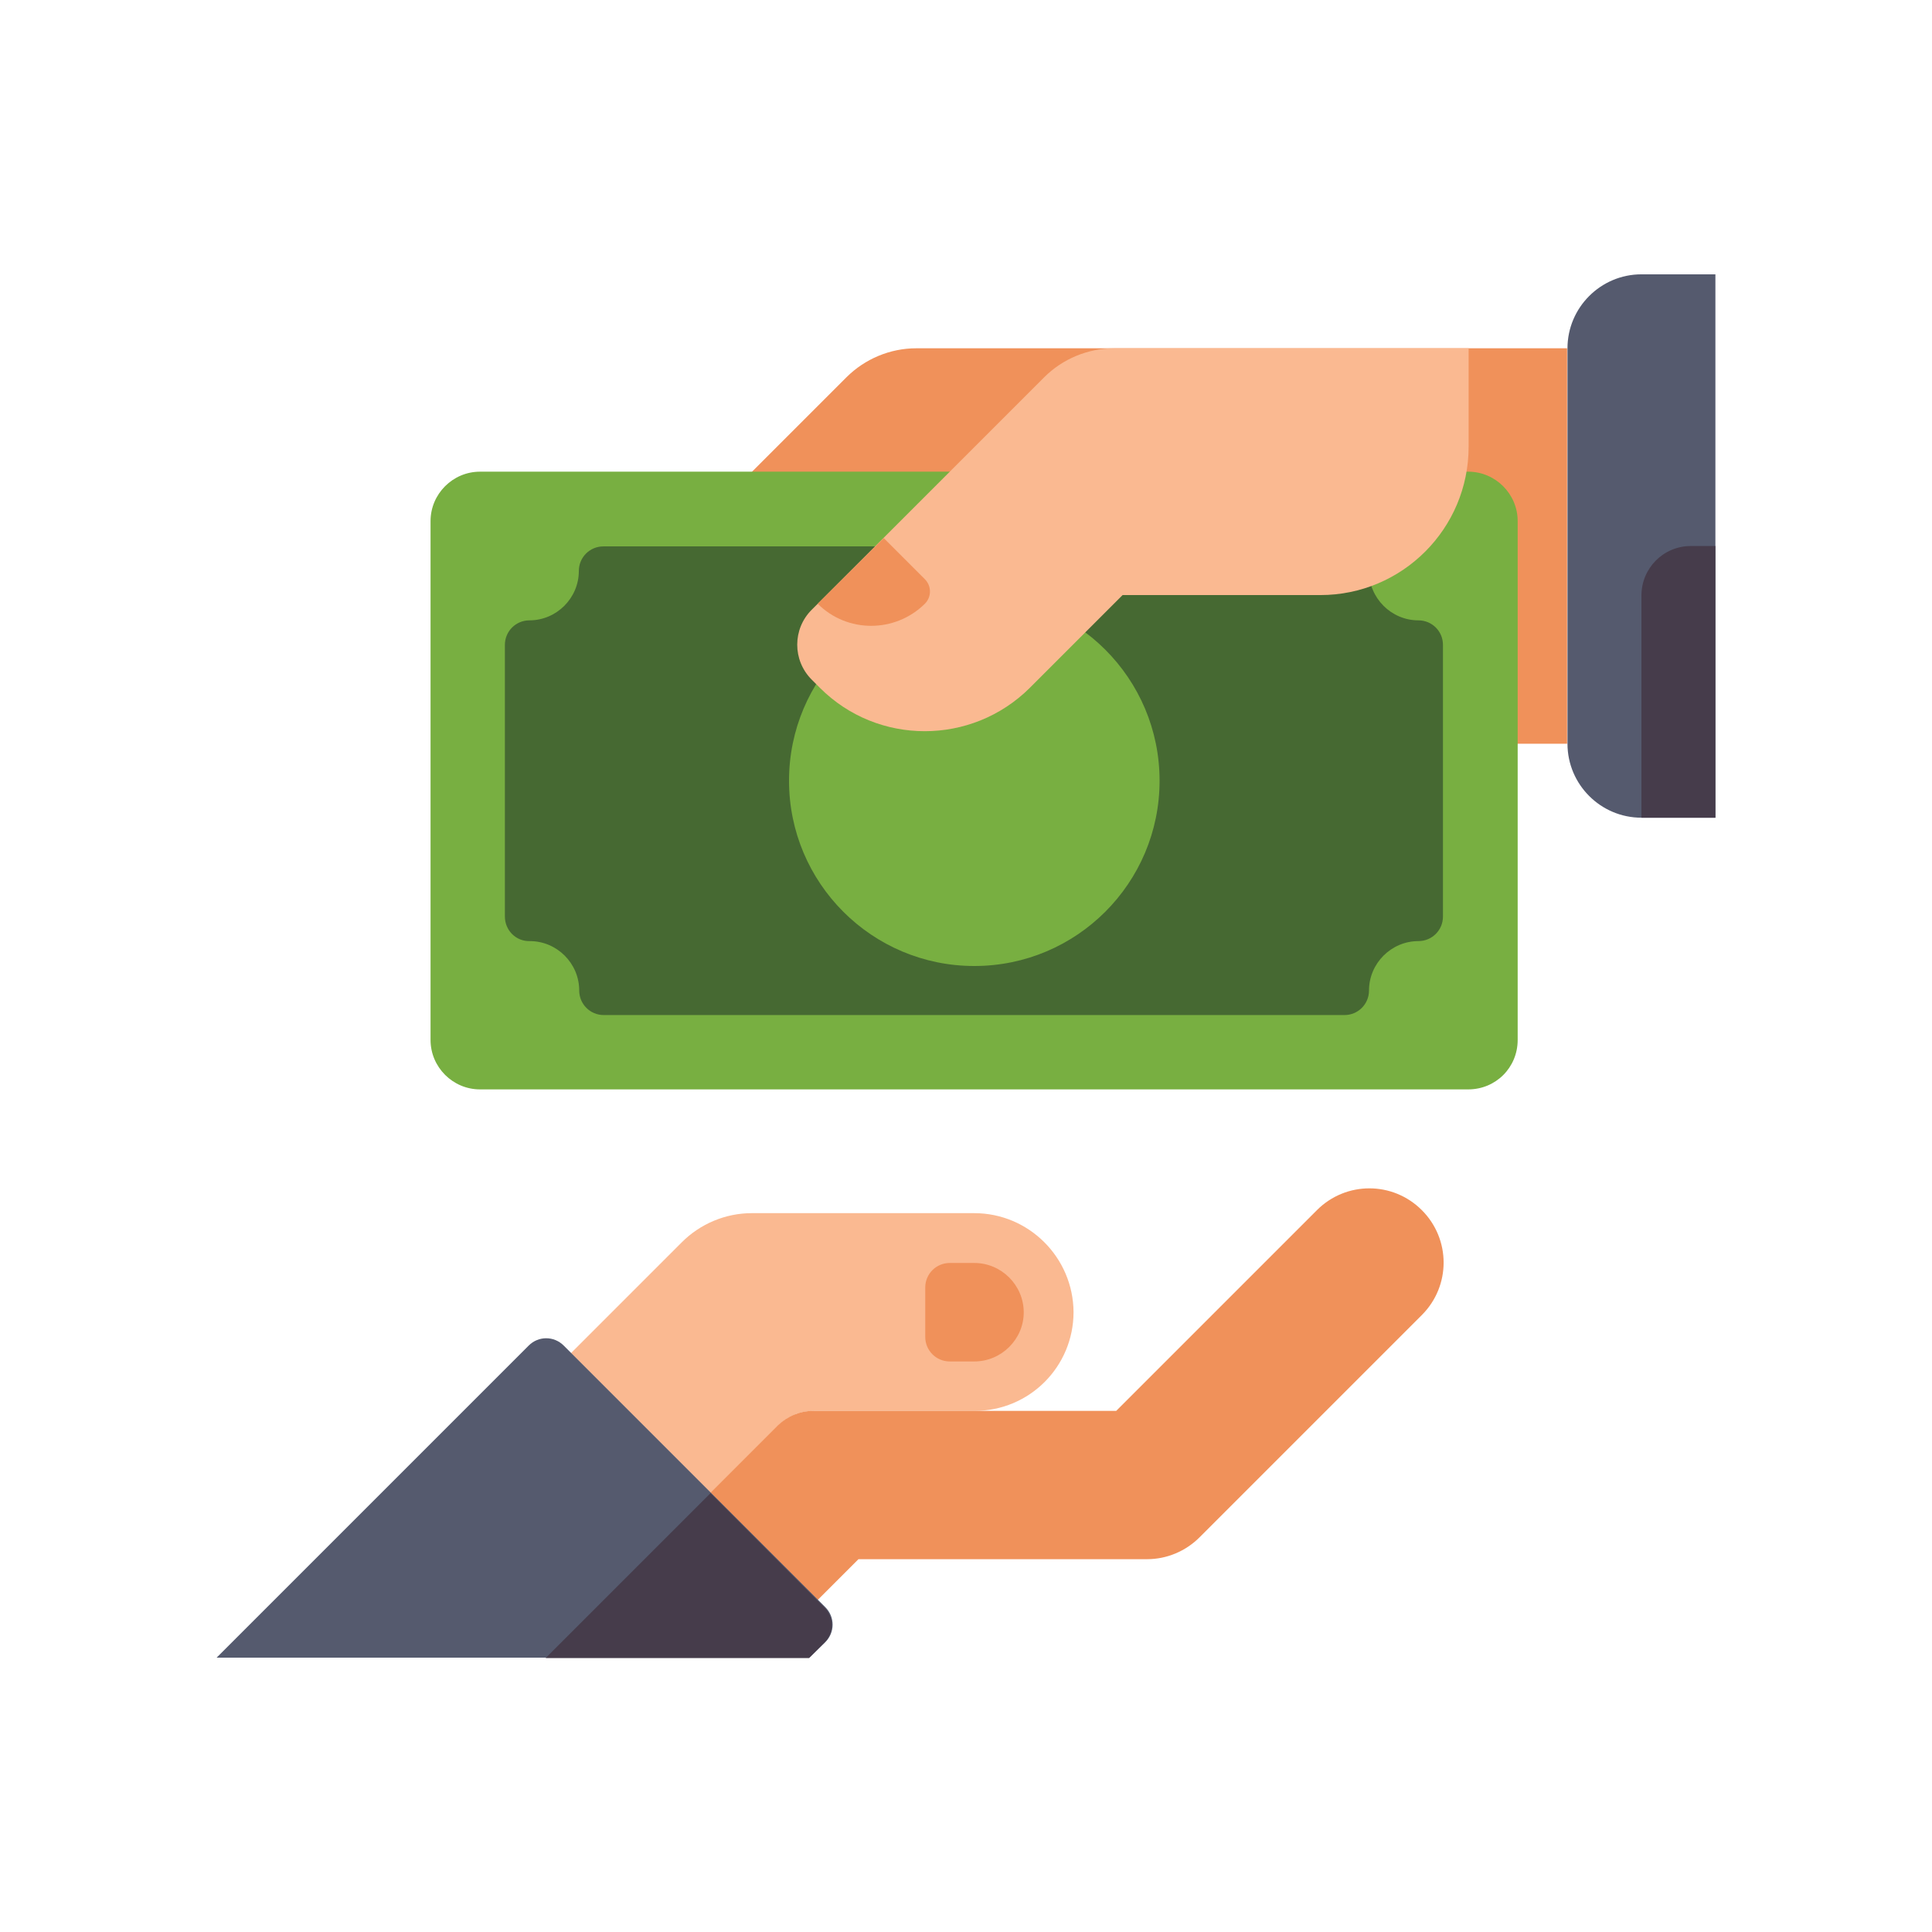 <?xml version="1.0" encoding="utf-8"?>
<!-- Generator: Adobe Illustrator 24.3.0, SVG Export Plug-In . SVG Version: 6.00 Build 0)  -->
<svg version="1.1" id="Layer_1" xmlns="http://www.w3.org/2000/svg" xmlns:xlink="http://www.w3.org/1999/xlink" x="0px" y="0px"
	 viewBox="0 0 512 512" style="enable-background:new 0 0 512 512;" xml:space="preserve">
<style type="text/css">
	.st0{fill:#F0915A;}
	.st1{fill:#555A6E;}
	.st2{fill:#463C4B;}
	.st3{fill:#78AF41;}
	.st4{fill:#466932;}
	.st5{fill:#FAB991;}
</style>
<g>
	<g>
		<path class="st0" d="M242.8,92.3c-6.9,0-13.6,2.8-18.5,7.7l-70.9,70.9v65.5h196.4c21.7,0,39.3-17.6,39.3-39.3h26.2V92.3H242.8z"/>
	</g>
	<g>
		<path class="st1" d="M454.6,216.7v-144H435c-10.8,0-19.6,8.8-19.6,19.6v104.8c0,10.8,8.8,19.6,19.6,19.6H454.6z"/>
	</g>
	<g>
		<path class="st2" d="M435,157.8v58.9h19.6v-72h-6.5C440.8,144.7,435,150.6,435,157.8z"/>
	</g>
	<g>
		<path class="st3" d="M402.2,275.6V138.1c0-7.2-5.9-13.1-13.1-13.1H127.2c-7.2,0-13.1,5.9-13.1,13.1v137.5
			c0,7.2,5.9,13.1,13.1,13.1h261.9C396.4,288.7,402.2,282.9,402.2,275.6z"/>
	</g>
	<g>
		<path class="st4" d="M133.8,242.9v-72c0-3.6,2.9-6.5,6.5-6.5c7.2,0,13.1-5.9,13.1-13.1c0-3.6,2.9-6.5,6.5-6.5h196.4
			c3.6,0,6.5,2.9,6.5,6.5c0,7.2,5.9,13.1,13.1,13.1c3.6,0,6.5,2.9,6.5,6.5v72c0,3.6-2.9,6.5-6.5,6.5c-7.2,0-13.1,5.9-13.1,13.1
			c0,3.6-2.9,6.5-6.5,6.5H160c-3.6,0-6.5-2.9-6.5-6.5c0-7.2-5.9-13.1-13.1-13.1C136.7,249.5,133.8,246.5,133.8,242.9z"/>
	</g>
	<g>
		<circle class="st3" cx="258.2" cy="206.9" r="49.1"/>
	</g>
	<g>
		<path class="st5" d="M276.7,100l-61.6,61.6c-5.1,5.1-5.1,13.4,0,18.5l2.2,2.2c15.3,15.3,40.2,15.3,55.6,0l24.6-24.6h52.4
			c21.7,0,39.3-17.6,39.3-39.3V92.3h-93.9C288.3,92.3,281.6,95.1,276.7,100z"/>
	</g>
	<g>
		<path class="st0" d="M216.7,160c7.8,7.8,20.5,7.8,28.4,0c1.8-1.8,1.8-4.7,0-6.5l-10.9-10.9L216.7,160z"/>
	</g>
	<g>
		<path class="st5" d="M258.2,321.5h-59c-6.9,0-13.6,2.8-18.5,7.7l-29.4,29.4l37.1,37.1l18-18c2.5-2.5,5.8-3.8,9.3-3.8h42.6
			c14.5,0,26.2-11.7,26.2-26.2C284.4,333.2,272.6,321.5,258.2,321.5L258.2,321.5z"/>
	</g>
	<g>
		<path class="st0" d="M376.8,320.7c-7.7-7.7-20.1-7.7-27.8,0l-53.2,53.2h-80.3c-3.5,0-6.8,1.4-9.3,3.8l-18,18l28.4,28.4l10.9-10.9
			H304c5.2,0,10.2-2.1,13.9-5.8l58.9-58.9C384.5,340.8,384.5,328.4,376.8,320.7z"/>
	</g>
	<g>
		<path class="st1" d="M214.5,439.3H57.4l82.7-82.7c2.6-2.6,6.7-2.6,9.3,0l69.3,69.3c2.6,2.6,2.6,6.7,0,9.3L214.5,439.3z"/>
	</g>
	<g>
		<path class="st2" d="M188.3,395.7l-43.7,43.7h69.8l4.1-4.1c2.6-2.6,2.6-6.7,0-9.3L188.3,395.7z"/>
	</g>
	<g>
		<path class="st0" d="M258.2,360.8h-6.5c-3.6,0-6.5-2.9-6.5-6.5v-13.1c0-3.6,2.9-6.5,6.5-6.5h6.5c7.2,0,13.1,5.9,13.1,13.1
			C271.3,354.9,265.4,360.8,258.2,360.8z"/>
	</g>
</g>
</svg>
